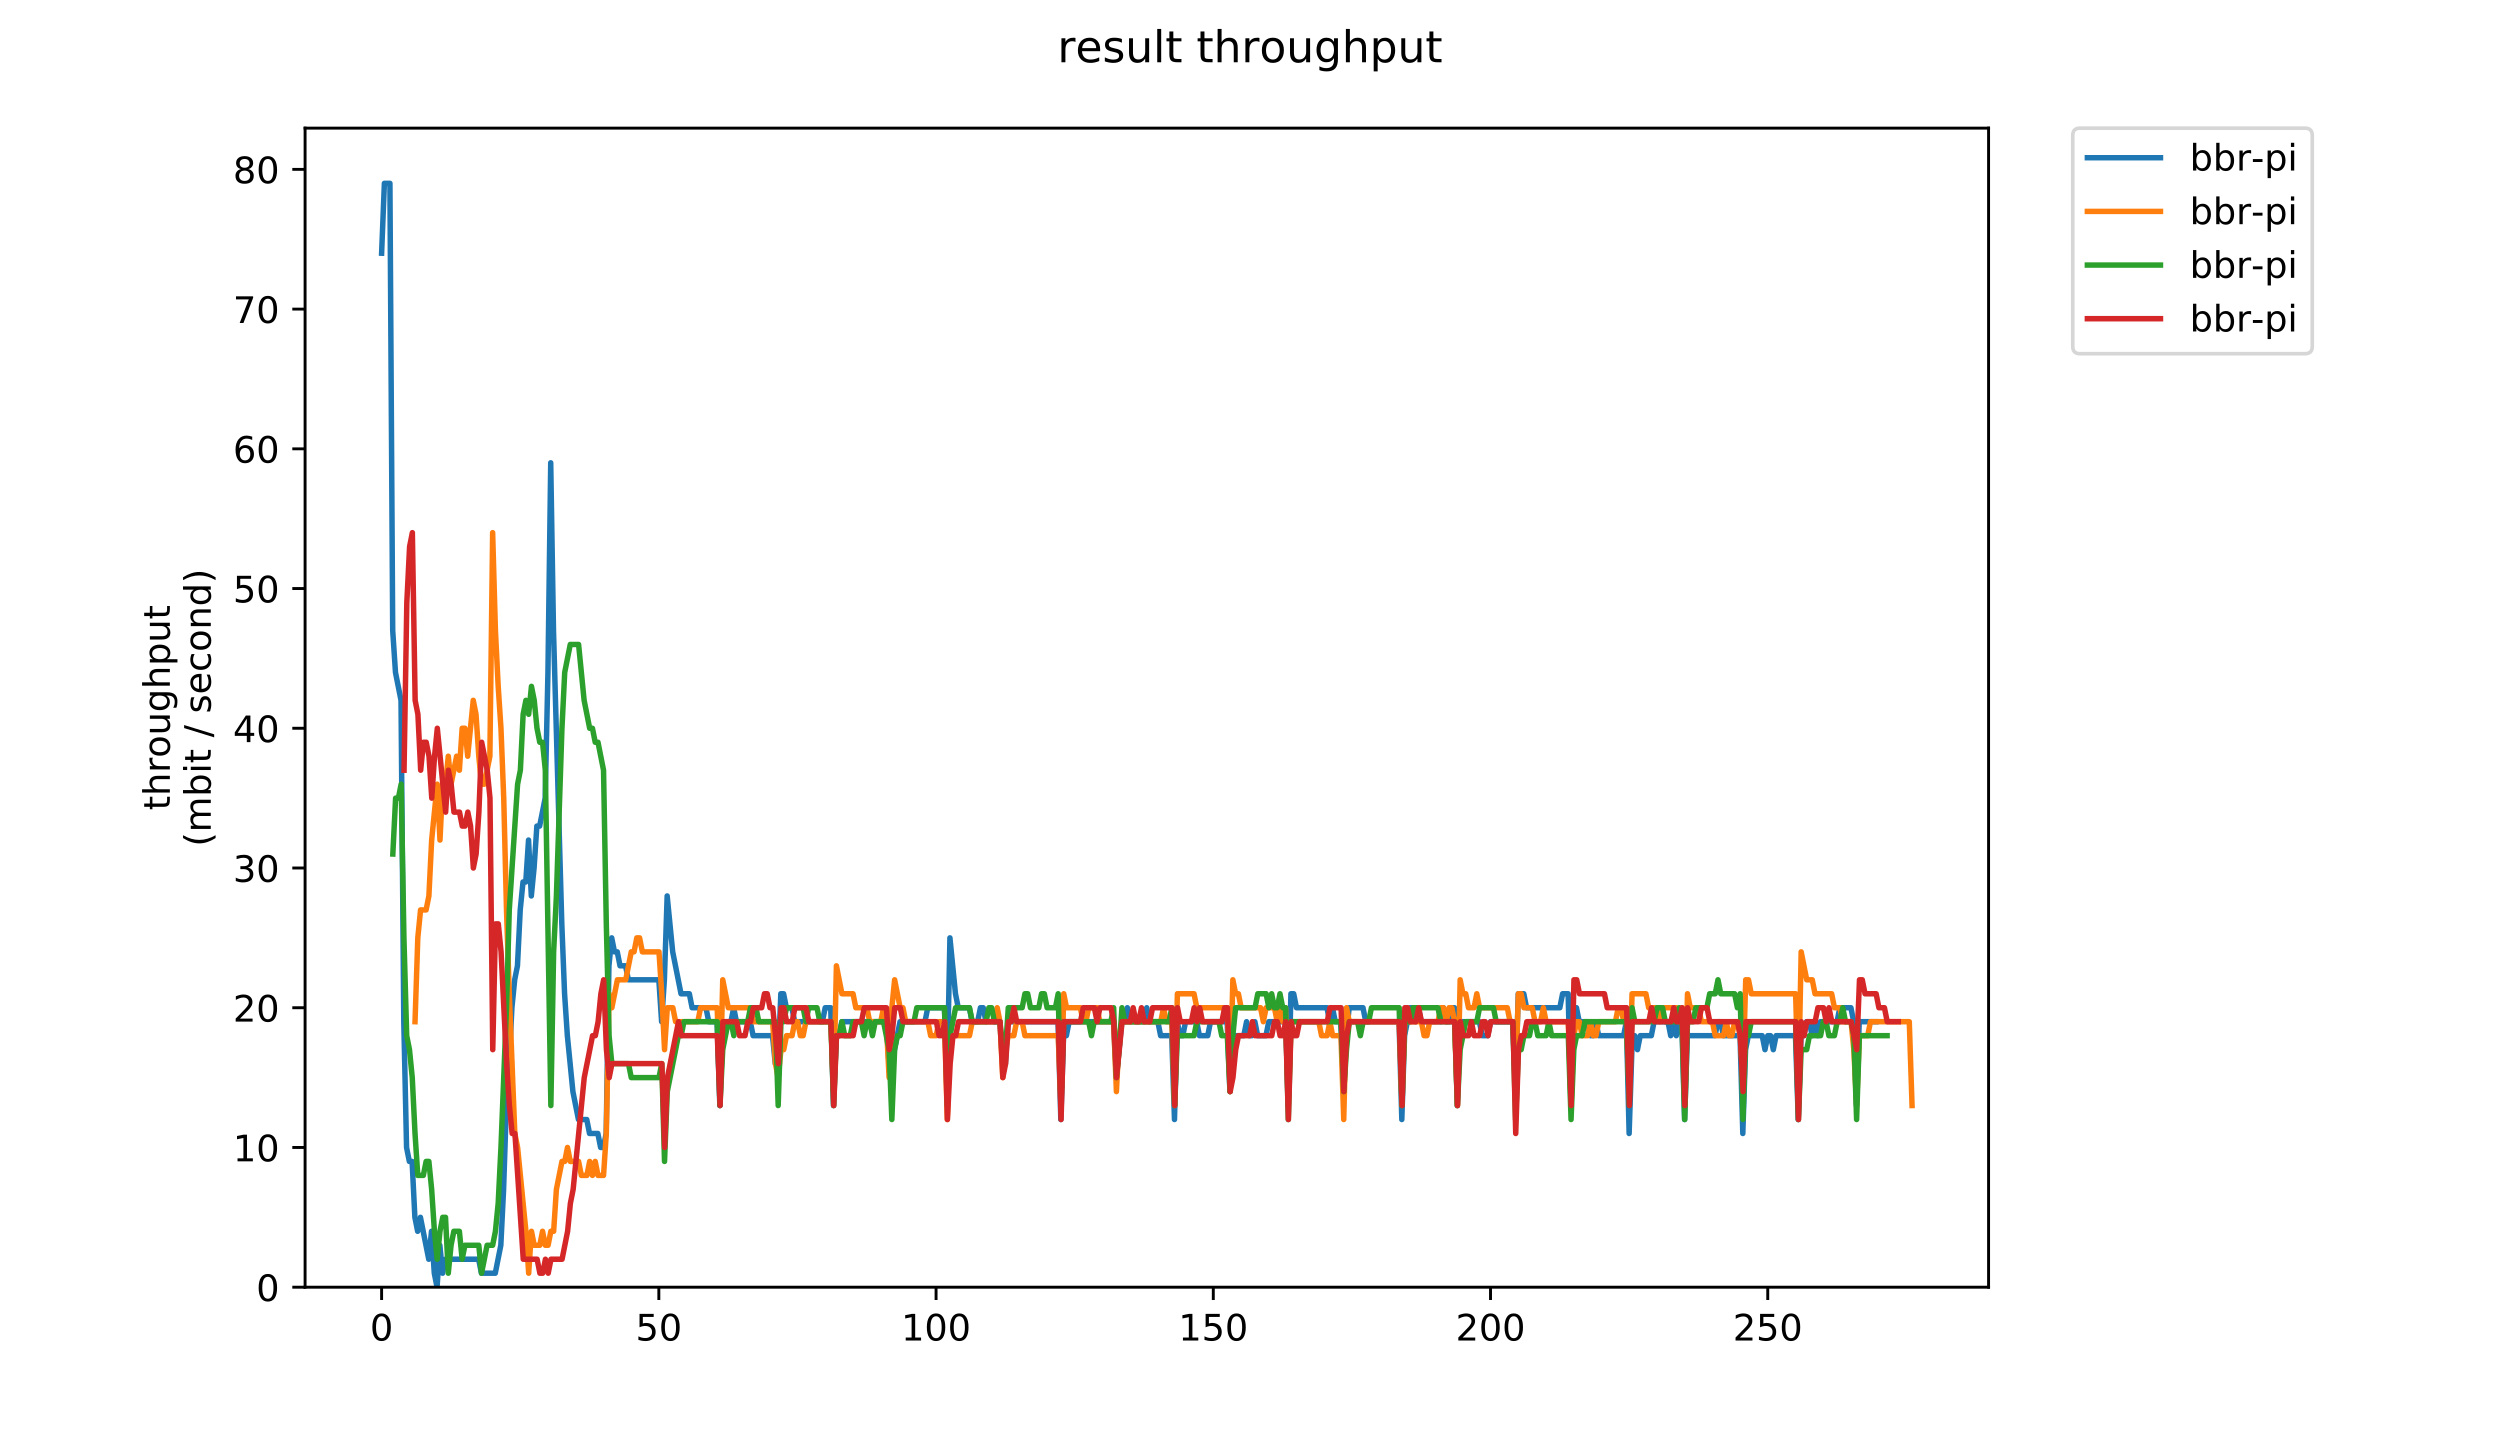 <?xml version="1.0" encoding="utf-8" standalone="no"?>
<!DOCTYPE svg PUBLIC "-//W3C//DTD SVG 1.1//EN"
  "http://www.w3.org/Graphics/SVG/1.1/DTD/svg11.dtd">
<!-- Created with matplotlib (https://matplotlib.org/) -->
<svg height="396pt" version="1.1" viewBox="0 0 684 396" width="684pt" xmlns="http://www.w3.org/2000/svg" xmlns:xlink="http://www.w3.org/1999/xlink">
 <defs>
  <style type="text/css">
*{stroke-linecap:butt;stroke-linejoin:round;}
  </style>
 </defs>
 <g id="figure_1">
  <g id="patch_1">
   <path d="M 0 396 
L 684 396 
L 684 0 
L 0 0 
z
" style="fill:#ffffff;"/>
  </g>
  <g id="axes_1">
   <g id="patch_2">
    <path d="M 83.472 352.174 
L 544.074 352.174 
L 544.074 35.062 
L 83.472 35.062 
z
" style="fill:#ffffff;"/>
   </g>
   <g id="matplotlib.axis_1">
    <g id="xtick_1">
     <g id="line2d_1">
      <defs>
       <path d="M 0 0 
L 0 3.5 
" id="m1c1ab89bb4" style="stroke:#000000;stroke-width:0.8;"/>
      </defs>
      <g>
       <use style="stroke:#000000;stroke-width:0.8;" x="104.409" xlink:href="#m1c1ab89bb4" y="352.174"/>
      </g>
     </g>
     <g id="text_1">
      <!-- 0 -->
      <defs>
       <path d="M 31.781 66.406 
Q 24.172 66.406 20.328 58.906 
Q 16.5 51.422 16.5 36.375 
Q 16.5 21.391 20.328 13.891 
Q 24.172 6.391 31.781 6.391 
Q 39.453 6.391 43.281 13.891 
Q 47.125 21.391 47.125 36.375 
Q 47.125 51.422 43.281 58.906 
Q 39.453 66.406 31.781 66.406 
z
M 31.781 74.219 
Q 44.047 74.219 50.516 64.516 
Q 56.984 54.828 56.984 36.375 
Q 56.984 17.969 50.516 8.266 
Q 44.047 -1.422 31.781 -1.422 
Q 19.531 -1.422 13.062 8.266 
Q 6.594 17.969 6.594 36.375 
Q 6.594 54.828 13.062 64.516 
Q 19.531 74.219 31.781 74.219 
z
" id="DejaVuSans-48"/>
      </defs>
      <g transform="translate(101.228 366.773)scale(0.1 -0.1)">
       <use xlink:href="#DejaVuSans-48"/>
      </g>
     </g>
    </g>
    <g id="xtick_2">
     <g id="line2d_2">
      <g>
       <use style="stroke:#000000;stroke-width:0.8;" x="180.258" xlink:href="#m1c1ab89bb4" y="352.174"/>
      </g>
     </g>
     <g id="text_2">
      <!-- 50 -->
      <defs>
       <path d="M 10.797 72.906 
L 49.516 72.906 
L 49.516 64.594 
L 19.828 64.594 
L 19.828 46.734 
Q 21.969 47.469 24.109 47.828 
Q 26.266 48.188 28.422 48.188 
Q 40.625 48.188 47.75 41.5 
Q 54.891 34.812 54.891 23.391 
Q 54.891 11.625 47.562 5.094 
Q 40.234 -1.422 26.906 -1.422 
Q 22.312 -1.422 17.547 -0.641 
Q 12.797 0.141 7.719 1.703 
L 7.719 11.625 
Q 12.109 9.234 16.797 8.062 
Q 21.484 6.891 26.703 6.891 
Q 35.156 6.891 40.078 11.328 
Q 45.016 15.766 45.016 23.391 
Q 45.016 31 40.078 35.438 
Q 35.156 39.891 26.703 39.891 
Q 22.75 39.891 18.812 39.016 
Q 14.891 38.141 10.797 36.281 
z
" id="DejaVuSans-53"/>
      </defs>
      <g transform="translate(173.896 366.773)scale(0.1 -0.1)">
       <use xlink:href="#DejaVuSans-53"/>
       <use x="63.623" xlink:href="#DejaVuSans-48"/>
      </g>
     </g>
    </g>
    <g id="xtick_3">
     <g id="line2d_3">
      <g>
       <use style="stroke:#000000;stroke-width:0.8;" x="256.108" xlink:href="#m1c1ab89bb4" y="352.174"/>
      </g>
     </g>
     <g id="text_3">
      <!-- 100 -->
      <defs>
       <path d="M 12.406 8.297 
L 28.516 8.297 
L 28.516 63.922 
L 10.984 60.406 
L 10.984 69.391 
L 28.422 72.906 
L 38.281 72.906 
L 38.281 8.297 
L 54.391 8.297 
L 54.391 0 
L 12.406 0 
z
" id="DejaVuSans-49"/>
      </defs>
      <g transform="translate(246.564 366.773)scale(0.1 -0.1)">
       <use xlink:href="#DejaVuSans-49"/>
       <use x="63.623" xlink:href="#DejaVuSans-48"/>
       <use x="127.246" xlink:href="#DejaVuSans-48"/>
      </g>
     </g>
    </g>
    <g id="xtick_4">
     <g id="line2d_4">
      <g>
       <use style="stroke:#000000;stroke-width:0.8;" x="331.957" xlink:href="#m1c1ab89bb4" y="352.174"/>
      </g>
     </g>
     <g id="text_4">
      <!-- 150 -->
      <g transform="translate(322.414 366.773)scale(0.1 -0.1)">
       <use xlink:href="#DejaVuSans-49"/>
       <use x="63.623" xlink:href="#DejaVuSans-53"/>
       <use x="127.246" xlink:href="#DejaVuSans-48"/>
      </g>
     </g>
    </g>
    <g id="xtick_5">
     <g id="line2d_5">
      <g>
       <use style="stroke:#000000;stroke-width:0.8;" x="407.807" xlink:href="#m1c1ab89bb4" y="352.174"/>
      </g>
     </g>
     <g id="text_5">
      <!-- 200 -->
      <defs>
       <path d="M 19.188 8.297 
L 53.609 8.297 
L 53.609 0 
L 7.328 0 
L 7.328 8.297 
Q 12.938 14.109 22.625 23.891 
Q 32.328 33.688 34.812 36.531 
Q 39.547 41.844 41.422 45.531 
Q 43.312 49.219 43.312 52.781 
Q 43.312 58.594 39.234 62.25 
Q 35.156 65.922 28.609 65.922 
Q 23.969 65.922 18.812 64.312 
Q 13.672 62.703 7.812 59.422 
L 7.812 69.391 
Q 13.766 71.781 18.938 73 
Q 24.125 74.219 28.422 74.219 
Q 39.75 74.219 46.484 68.547 
Q 53.219 62.891 53.219 53.422 
Q 53.219 48.922 51.531 44.891 
Q 49.859 40.875 45.406 35.406 
Q 44.188 33.984 37.641 27.219 
Q 31.109 20.453 19.188 8.297 
z
" id="DejaVuSans-50"/>
      </defs>
      <g transform="translate(398.263 366.773)scale(0.1 -0.1)">
       <use xlink:href="#DejaVuSans-50"/>
       <use x="63.623" xlink:href="#DejaVuSans-48"/>
       <use x="127.246" xlink:href="#DejaVuSans-48"/>
      </g>
     </g>
    </g>
    <g id="xtick_6">
     <g id="line2d_6">
      <g>
       <use style="stroke:#000000;stroke-width:0.8;" x="483.656" xlink:href="#m1c1ab89bb4" y="352.174"/>
      </g>
     </g>
     <g id="text_6">
      <!-- 250 -->
      <g transform="translate(474.113 366.773)scale(0.1 -0.1)">
       <use xlink:href="#DejaVuSans-50"/>
       <use x="63.623" xlink:href="#DejaVuSans-53"/>
       <use x="127.246" xlink:href="#DejaVuSans-48"/>
      </g>
     </g>
    </g>
   </g>
   <g id="matplotlib.axis_2">
    <g id="ytick_1">
     <g id="line2d_7">
      <defs>
       <path d="M 0 0 
L -3.5 0 
" id="m77cf3c82c6" style="stroke:#000000;stroke-width:0.8;"/>
      </defs>
      <g>
       <use style="stroke:#000000;stroke-width:0.8;" x="83.472" xlink:href="#m77cf3c82c6" y="352.174"/>
      </g>
     </g>
     <g id="text_7">
      <!-- 0 -->
      <g transform="translate(70.11 355.973)scale(0.1 -0.1)">
       <use xlink:href="#DejaVuSans-48"/>
      </g>
     </g>
    </g>
    <g id="ytick_2">
     <g id="line2d_8">
      <g>
       <use style="stroke:#000000;stroke-width:0.8;" x="83.472" xlink:href="#m77cf3c82c6" y="313.945"/>
      </g>
     </g>
     <g id="text_8">
      <!-- 10 -->
      <g transform="translate(63.747 317.744)scale(0.1 -0.1)">
       <use xlink:href="#DejaVuSans-49"/>
       <use x="63.623" xlink:href="#DejaVuSans-48"/>
      </g>
     </g>
    </g>
    <g id="ytick_3">
     <g id="line2d_9">
      <g>
       <use style="stroke:#000000;stroke-width:0.8;" x="83.472" xlink:href="#m77cf3c82c6" y="275.716"/>
      </g>
     </g>
     <g id="text_9">
      <!-- 20 -->
      <g transform="translate(63.747 279.515)scale(0.1 -0.1)">
       <use xlink:href="#DejaVuSans-50"/>
       <use x="63.623" xlink:href="#DejaVuSans-48"/>
      </g>
     </g>
    </g>
    <g id="ytick_4">
     <g id="line2d_10">
      <g>
       <use style="stroke:#000000;stroke-width:0.8;" x="83.472" xlink:href="#m77cf3c82c6" y="237.486"/>
      </g>
     </g>
     <g id="text_10">
      <!-- 30 -->
      <defs>
       <path d="M 40.578 39.312 
Q 47.656 37.797 51.625 33 
Q 55.609 28.219 55.609 21.188 
Q 55.609 10.406 48.188 4.484 
Q 40.766 -1.422 27.094 -1.422 
Q 22.516 -1.422 17.656 -0.516 
Q 12.797 0.391 7.625 2.203 
L 7.625 11.719 
Q 11.719 9.328 16.594 8.109 
Q 21.484 6.891 26.812 6.891 
Q 36.078 6.891 40.938 10.547 
Q 45.797 14.203 45.797 21.188 
Q 45.797 27.641 41.281 31.266 
Q 36.766 34.906 28.719 34.906 
L 20.219 34.906 
L 20.219 43.016 
L 29.109 43.016 
Q 36.375 43.016 40.234 45.922 
Q 44.094 48.828 44.094 54.297 
Q 44.094 59.906 40.109 62.906 
Q 36.141 65.922 28.719 65.922 
Q 24.656 65.922 20.016 65.031 
Q 15.375 64.156 9.812 62.312 
L 9.812 71.094 
Q 15.438 72.656 20.344 73.438 
Q 25.25 74.219 29.594 74.219 
Q 40.828 74.219 47.359 69.109 
Q 53.906 64.016 53.906 55.328 
Q 53.906 49.266 50.438 45.094 
Q 46.969 40.922 40.578 39.312 
z
" id="DejaVuSans-51"/>
      </defs>
      <g transform="translate(63.747 241.286)scale(0.1 -0.1)">
       <use xlink:href="#DejaVuSans-51"/>
       <use x="63.623" xlink:href="#DejaVuSans-48"/>
      </g>
     </g>
    </g>
    <g id="ytick_5">
     <g id="line2d_11">
      <g>
       <use style="stroke:#000000;stroke-width:0.8;" x="83.472" xlink:href="#m77cf3c82c6" y="199.257"/>
      </g>
     </g>
     <g id="text_11">
      <!-- 40 -->
      <defs>
       <path d="M 37.797 64.312 
L 12.891 25.391 
L 37.797 25.391 
z
M 35.203 72.906 
L 47.609 72.906 
L 47.609 25.391 
L 58.016 25.391 
L 58.016 17.188 
L 47.609 17.188 
L 47.609 0 
L 37.797 0 
L 37.797 17.188 
L 4.891 17.188 
L 4.891 26.703 
z
" id="DejaVuSans-52"/>
      </defs>
      <g transform="translate(63.747 203.056)scale(0.1 -0.1)">
       <use xlink:href="#DejaVuSans-52"/>
       <use x="63.623" xlink:href="#DejaVuSans-48"/>
      </g>
     </g>
    </g>
    <g id="ytick_6">
     <g id="line2d_12">
      <g>
       <use style="stroke:#000000;stroke-width:0.8;" x="83.472" xlink:href="#m77cf3c82c6" y="161.028"/>
      </g>
     </g>
     <g id="text_12">
      <!-- 50 -->
      <g transform="translate(63.747 164.827)scale(0.1 -0.1)">
       <use xlink:href="#DejaVuSans-53"/>
       <use x="63.623" xlink:href="#DejaVuSans-48"/>
      </g>
     </g>
    </g>
    <g id="ytick_7">
     <g id="line2d_13">
      <g>
       <use style="stroke:#000000;stroke-width:0.8;" x="83.472" xlink:href="#m77cf3c82c6" y="122.799"/>
      </g>
     </g>
     <g id="text_13">
      <!-- 60 -->
      <defs>
       <path d="M 33.016 40.375 
Q 26.375 40.375 22.484 35.828 
Q 18.609 31.297 18.609 23.391 
Q 18.609 15.531 22.484 10.953 
Q 26.375 6.391 33.016 6.391 
Q 39.656 6.391 43.531 10.953 
Q 47.406 15.531 47.406 23.391 
Q 47.406 31.297 43.531 35.828 
Q 39.656 40.375 33.016 40.375 
z
M 52.594 71.297 
L 52.594 62.312 
Q 48.875 64.062 45.094 64.984 
Q 41.312 65.922 37.594 65.922 
Q 27.828 65.922 22.672 59.328 
Q 17.531 52.734 16.797 39.406 
Q 19.672 43.656 24.016 45.922 
Q 28.375 48.188 33.594 48.188 
Q 44.578 48.188 50.953 41.516 
Q 57.328 34.859 57.328 23.391 
Q 57.328 12.156 50.688 5.359 
Q 44.047 -1.422 33.016 -1.422 
Q 20.359 -1.422 13.672 8.266 
Q 6.984 17.969 6.984 36.375 
Q 6.984 53.656 15.188 63.938 
Q 23.391 74.219 37.203 74.219 
Q 40.922 74.219 44.703 73.484 
Q 48.484 72.75 52.594 71.297 
z
" id="DejaVuSans-54"/>
      </defs>
      <g transform="translate(63.747 126.598)scale(0.1 -0.1)">
       <use xlink:href="#DejaVuSans-54"/>
       <use x="63.623" xlink:href="#DejaVuSans-48"/>
      </g>
     </g>
    </g>
    <g id="ytick_8">
     <g id="line2d_14">
      <g>
       <use style="stroke:#000000;stroke-width:0.8;" x="83.472" xlink:href="#m77cf3c82c6" y="84.569"/>
      </g>
     </g>
     <g id="text_14">
      <!-- 70 -->
      <defs>
       <path d="M 8.203 72.906 
L 55.078 72.906 
L 55.078 68.703 
L 28.609 0 
L 18.312 0 
L 43.219 64.594 
L 8.203 64.594 
z
" id="DejaVuSans-55"/>
      </defs>
      <g transform="translate(63.747 88.369)scale(0.1 -0.1)">
       <use xlink:href="#DejaVuSans-55"/>
       <use x="63.623" xlink:href="#DejaVuSans-48"/>
      </g>
     </g>
    </g>
    <g id="ytick_9">
     <g id="line2d_15">
      <g>
       <use style="stroke:#000000;stroke-width:0.8;" x="83.472" xlink:href="#m77cf3c82c6" y="46.34"/>
      </g>
     </g>
     <g id="text_15">
      <!-- 80 -->
      <defs>
       <path d="M 31.781 34.625 
Q 24.75 34.625 20.719 30.859 
Q 16.703 27.094 16.703 20.516 
Q 16.703 13.922 20.719 10.156 
Q 24.75 6.391 31.781 6.391 
Q 38.812 6.391 42.859 10.172 
Q 46.922 13.969 46.922 20.516 
Q 46.922 27.094 42.891 30.859 
Q 38.875 34.625 31.781 34.625 
z
M 21.922 38.812 
Q 15.578 40.375 12.031 44.719 
Q 8.5 49.078 8.5 55.328 
Q 8.5 64.062 14.719 69.141 
Q 20.953 74.219 31.781 74.219 
Q 42.672 74.219 48.875 69.141 
Q 55.078 64.062 55.078 55.328 
Q 55.078 49.078 51.531 44.719 
Q 48 40.375 41.703 38.812 
Q 48.828 37.156 52.797 32.312 
Q 56.781 27.484 56.781 20.516 
Q 56.781 9.906 50.312 4.234 
Q 43.844 -1.422 31.781 -1.422 
Q 19.734 -1.422 13.25 4.234 
Q 6.781 9.906 6.781 20.516 
Q 6.781 27.484 10.781 32.312 
Q 14.797 37.156 21.922 38.812 
z
M 18.312 54.391 
Q 18.312 48.734 21.844 45.562 
Q 25.391 42.391 31.781 42.391 
Q 38.141 42.391 41.719 45.562 
Q 45.312 48.734 45.312 54.391 
Q 45.312 60.062 41.719 63.234 
Q 38.141 66.406 31.781 66.406 
Q 25.391 66.406 21.844 63.234 
Q 18.312 60.062 18.312 54.391 
z
" id="DejaVuSans-56"/>
      </defs>
      <g transform="translate(63.747 50.139)scale(0.1 -0.1)">
       <use xlink:href="#DejaVuSans-56"/>
       <use x="63.623" xlink:href="#DejaVuSans-48"/>
      </g>
     </g>
    </g>
    <g id="text_16">
     <!-- throughput -->
     <defs>
      <path d="M 18.312 70.219 
L 18.312 54.688 
L 36.812 54.688 
L 36.812 47.703 
L 18.312 47.703 
L 18.312 18.016 
Q 18.312 11.328 20.141 9.422 
Q 21.969 7.516 27.594 7.516 
L 36.812 7.516 
L 36.812 0 
L 27.594 0 
Q 17.188 0 13.234 3.875 
Q 9.281 7.766 9.281 18.016 
L 9.281 47.703 
L 2.688 47.703 
L 2.688 54.688 
L 9.281 54.688 
L 9.281 70.219 
z
" id="DejaVuSans-116"/>
      <path d="M 54.891 33.016 
L 54.891 0 
L 45.906 0 
L 45.906 32.719 
Q 45.906 40.484 42.875 44.328 
Q 39.844 48.188 33.797 48.188 
Q 26.516 48.188 22.312 43.547 
Q 18.109 38.922 18.109 30.906 
L 18.109 0 
L 9.078 0 
L 9.078 75.984 
L 18.109 75.984 
L 18.109 46.188 
Q 21.344 51.125 25.703 53.562 
Q 30.078 56 35.797 56 
Q 45.219 56 50.047 50.172 
Q 54.891 44.344 54.891 33.016 
z
" id="DejaVuSans-104"/>
      <path d="M 41.109 46.297 
Q 39.594 47.172 37.812 47.578 
Q 36.031 48 33.891 48 
Q 26.266 48 22.188 43.047 
Q 18.109 38.094 18.109 28.812 
L 18.109 0 
L 9.078 0 
L 9.078 54.688 
L 18.109 54.688 
L 18.109 46.188 
Q 20.953 51.172 25.484 53.578 
Q 30.031 56 36.531 56 
Q 37.453 56 38.578 55.875 
Q 39.703 55.766 41.062 55.516 
z
" id="DejaVuSans-114"/>
      <path d="M 30.609 48.391 
Q 23.391 48.391 19.188 42.75 
Q 14.984 37.109 14.984 27.297 
Q 14.984 17.484 19.156 11.844 
Q 23.344 6.203 30.609 6.203 
Q 37.797 6.203 41.984 11.859 
Q 46.188 17.531 46.188 27.297 
Q 46.188 37.016 41.984 42.703 
Q 37.797 48.391 30.609 48.391 
z
M 30.609 56 
Q 42.328 56 49.016 48.375 
Q 55.719 40.766 55.719 27.297 
Q 55.719 13.875 49.016 6.219 
Q 42.328 -1.422 30.609 -1.422 
Q 18.844 -1.422 12.172 6.219 
Q 5.516 13.875 5.516 27.297 
Q 5.516 40.766 12.172 48.375 
Q 18.844 56 30.609 56 
z
" id="DejaVuSans-111"/>
      <path d="M 8.5 21.578 
L 8.5 54.688 
L 17.484 54.688 
L 17.484 21.922 
Q 17.484 14.156 20.5 10.266 
Q 23.531 6.391 29.594 6.391 
Q 36.859 6.391 41.078 11.031 
Q 45.312 15.672 45.312 23.688 
L 45.312 54.688 
L 54.297 54.688 
L 54.297 0 
L 45.312 0 
L 45.312 8.406 
Q 42.047 3.422 37.719 1 
Q 33.406 -1.422 27.688 -1.422 
Q 18.266 -1.422 13.375 4.438 
Q 8.5 10.297 8.5 21.578 
z
M 31.109 56 
z
" id="DejaVuSans-117"/>
      <path d="M 45.406 27.984 
Q 45.406 37.75 41.375 43.109 
Q 37.359 48.484 30.078 48.484 
Q 22.859 48.484 18.828 43.109 
Q 14.797 37.75 14.797 27.984 
Q 14.797 18.266 18.828 12.891 
Q 22.859 7.516 30.078 7.516 
Q 37.359 7.516 41.375 12.891 
Q 45.406 18.266 45.406 27.984 
z
M 54.391 6.781 
Q 54.391 -7.172 48.188 -13.984 
Q 42 -20.797 29.203 -20.797 
Q 24.469 -20.797 20.266 -20.094 
Q 16.062 -19.391 12.109 -17.922 
L 12.109 -9.188 
Q 16.062 -11.328 19.922 -12.344 
Q 23.781 -13.375 27.781 -13.375 
Q 36.625 -13.375 41.016 -8.766 
Q 45.406 -4.156 45.406 5.172 
L 45.406 9.625 
Q 42.625 4.781 38.281 2.391 
Q 33.938 0 27.875 0 
Q 17.828 0 11.672 7.656 
Q 5.516 15.328 5.516 27.984 
Q 5.516 40.672 11.672 48.328 
Q 17.828 56 27.875 56 
Q 33.938 56 38.281 53.609 
Q 42.625 51.219 45.406 46.391 
L 45.406 54.688 
L 54.391 54.688 
z
" id="DejaVuSans-103"/>
      <path d="M 18.109 8.203 
L 18.109 -20.797 
L 9.078 -20.797 
L 9.078 54.688 
L 18.109 54.688 
L 18.109 46.391 
Q 20.953 51.266 25.266 53.625 
Q 29.594 56 35.594 56 
Q 45.562 56 51.781 48.094 
Q 58.016 40.188 58.016 27.297 
Q 58.016 14.406 51.781 6.484 
Q 45.562 -1.422 35.594 -1.422 
Q 29.594 -1.422 25.266 0.953 
Q 20.953 3.328 18.109 8.203 
z
M 48.688 27.297 
Q 48.688 37.203 44.609 42.844 
Q 40.531 48.484 33.406 48.484 
Q 26.266 48.484 22.188 42.844 
Q 18.109 37.203 18.109 27.297 
Q 18.109 17.391 22.188 11.75 
Q 26.266 6.109 33.406 6.109 
Q 40.531 6.109 44.609 11.75 
Q 48.688 17.391 48.688 27.297 
z
" id="DejaVuSans-112"/>
     </defs>
     <g transform="translate(46.47 221.675)rotate(-90)scale(0.1 -0.1)">
      <use xlink:href="#DejaVuSans-116"/>
      <use x="39.209" xlink:href="#DejaVuSans-104"/>
      <use x="102.588" xlink:href="#DejaVuSans-114"/>
      <use x="143.67" xlink:href="#DejaVuSans-111"/>
      <use x="204.852" xlink:href="#DejaVuSans-117"/>
      <use x="268.23" xlink:href="#DejaVuSans-103"/>
      <use x="331.707" xlink:href="#DejaVuSans-104"/>
      <use x="395.086" xlink:href="#DejaVuSans-112"/>
      <use x="458.562" xlink:href="#DejaVuSans-117"/>
      <use x="521.941" xlink:href="#DejaVuSans-116"/>
     </g>
     <!-- (mbit / second) -->
     <defs>
      <path d="M 31 75.875 
Q 24.469 64.656 21.281 53.656 
Q 18.109 42.672 18.109 31.391 
Q 18.109 20.125 21.312 9.062 
Q 24.516 -2 31 -13.188 
L 23.188 -13.188 
Q 15.875 -1.703 12.234 9.375 
Q 8.594 20.453 8.594 31.391 
Q 8.594 42.281 12.203 53.312 
Q 15.828 64.359 23.188 75.875 
z
" id="DejaVuSans-40"/>
      <path d="M 52 44.188 
Q 55.375 50.25 60.062 53.125 
Q 64.75 56 71.094 56 
Q 79.641 56 84.281 50.016 
Q 88.922 44.047 88.922 33.016 
L 88.922 0 
L 79.891 0 
L 79.891 32.719 
Q 79.891 40.578 77.094 44.375 
Q 74.312 48.188 68.609 48.188 
Q 61.625 48.188 57.562 43.547 
Q 53.516 38.922 53.516 30.906 
L 53.516 0 
L 44.484 0 
L 44.484 32.719 
Q 44.484 40.625 41.703 44.406 
Q 38.922 48.188 33.109 48.188 
Q 26.219 48.188 22.156 43.531 
Q 18.109 38.875 18.109 30.906 
L 18.109 0 
L 9.078 0 
L 9.078 54.688 
L 18.109 54.688 
L 18.109 46.188 
Q 21.188 51.219 25.484 53.609 
Q 29.781 56 35.688 56 
Q 41.656 56 45.828 52.969 
Q 50 49.953 52 44.188 
z
" id="DejaVuSans-109"/>
      <path d="M 48.688 27.297 
Q 48.688 37.203 44.609 42.844 
Q 40.531 48.484 33.406 48.484 
Q 26.266 48.484 22.188 42.844 
Q 18.109 37.203 18.109 27.297 
Q 18.109 17.391 22.188 11.75 
Q 26.266 6.109 33.406 6.109 
Q 40.531 6.109 44.609 11.75 
Q 48.688 17.391 48.688 27.297 
z
M 18.109 46.391 
Q 20.953 51.266 25.266 53.625 
Q 29.594 56 35.594 56 
Q 45.562 56 51.781 48.094 
Q 58.016 40.188 58.016 27.297 
Q 58.016 14.406 51.781 6.484 
Q 45.562 -1.422 35.594 -1.422 
Q 29.594 -1.422 25.266 0.953 
Q 20.953 3.328 18.109 8.203 
L 18.109 0 
L 9.078 0 
L 9.078 75.984 
L 18.109 75.984 
z
" id="DejaVuSans-98"/>
      <path d="M 9.422 54.688 
L 18.406 54.688 
L 18.406 0 
L 9.422 0 
z
M 9.422 75.984 
L 18.406 75.984 
L 18.406 64.594 
L 9.422 64.594 
z
" id="DejaVuSans-105"/>
      <path id="DejaVuSans-32"/>
      <path d="M 25.391 72.906 
L 33.688 72.906 
L 8.297 -9.281 
L 0 -9.281 
z
" id="DejaVuSans-47"/>
      <path d="M 44.281 53.078 
L 44.281 44.578 
Q 40.484 46.531 36.375 47.5 
Q 32.281 48.484 27.875 48.484 
Q 21.188 48.484 17.844 46.438 
Q 14.5 44.391 14.5 40.281 
Q 14.5 37.156 16.891 35.375 
Q 19.281 33.594 26.516 31.984 
L 29.594 31.297 
Q 39.156 29.25 43.188 25.516 
Q 47.219 21.781 47.219 15.094 
Q 47.219 7.469 41.188 3.016 
Q 35.156 -1.422 24.609 -1.422 
Q 20.219 -1.422 15.453 -0.562 
Q 10.688 0.297 5.422 2 
L 5.422 11.281 
Q 10.406 8.688 15.234 7.391 
Q 20.062 6.109 24.812 6.109 
Q 31.156 6.109 34.562 8.281 
Q 37.984 10.453 37.984 14.406 
Q 37.984 18.062 35.516 20.016 
Q 33.062 21.969 24.703 23.781 
L 21.578 24.516 
Q 13.234 26.266 9.516 29.906 
Q 5.812 33.547 5.812 39.891 
Q 5.812 47.609 11.281 51.797 
Q 16.75 56 26.812 56 
Q 31.781 56 36.172 55.266 
Q 40.578 54.547 44.281 53.078 
z
" id="DejaVuSans-115"/>
      <path d="M 56.203 29.594 
L 56.203 25.203 
L 14.891 25.203 
Q 15.484 15.922 20.484 11.062 
Q 25.484 6.203 34.422 6.203 
Q 39.594 6.203 44.453 7.469 
Q 49.312 8.734 54.109 11.281 
L 54.109 2.781 
Q 49.266 0.734 44.188 -0.344 
Q 39.109 -1.422 33.891 -1.422 
Q 20.797 -1.422 13.156 6.188 
Q 5.516 13.812 5.516 26.812 
Q 5.516 40.234 12.766 48.109 
Q 20.016 56 32.328 56 
Q 43.359 56 49.781 48.891 
Q 56.203 41.797 56.203 29.594 
z
M 47.219 32.234 
Q 47.125 39.594 43.094 43.984 
Q 39.062 48.391 32.422 48.391 
Q 24.906 48.391 20.391 44.141 
Q 15.875 39.891 15.188 32.172 
z
" id="DejaVuSans-101"/>
      <path d="M 48.781 52.594 
L 48.781 44.188 
Q 44.969 46.297 41.141 47.344 
Q 37.312 48.391 33.406 48.391 
Q 24.656 48.391 19.812 42.844 
Q 14.984 37.312 14.984 27.297 
Q 14.984 17.281 19.812 11.734 
Q 24.656 6.203 33.406 6.203 
Q 37.312 6.203 41.141 7.25 
Q 44.969 8.297 48.781 10.406 
L 48.781 2.094 
Q 45.016 0.344 40.984 -0.531 
Q 36.969 -1.422 32.422 -1.422 
Q 20.062 -1.422 12.781 6.344 
Q 5.516 14.109 5.516 27.297 
Q 5.516 40.672 12.859 48.328 
Q 20.219 56 33.016 56 
Q 37.156 56 41.109 55.141 
Q 45.062 54.297 48.781 52.594 
z
" id="DejaVuSans-99"/>
      <path d="M 54.891 33.016 
L 54.891 0 
L 45.906 0 
L 45.906 32.719 
Q 45.906 40.484 42.875 44.328 
Q 39.844 48.188 33.797 48.188 
Q 26.516 48.188 22.312 43.547 
Q 18.109 38.922 18.109 30.906 
L 18.109 0 
L 9.078 0 
L 9.078 54.688 
L 18.109 54.688 
L 18.109 46.188 
Q 21.344 51.125 25.703 53.562 
Q 30.078 56 35.797 56 
Q 45.219 56 50.047 50.172 
Q 54.891 44.344 54.891 33.016 
z
" id="DejaVuSans-110"/>
      <path d="M 45.406 46.391 
L 45.406 75.984 
L 54.391 75.984 
L 54.391 0 
L 45.406 0 
L 45.406 8.203 
Q 42.578 3.328 38.25 0.953 
Q 33.938 -1.422 27.875 -1.422 
Q 17.969 -1.422 11.734 6.484 
Q 5.516 14.406 5.516 27.297 
Q 5.516 40.188 11.734 48.094 
Q 17.969 56 27.875 56 
Q 33.938 56 38.25 53.625 
Q 42.578 51.266 45.406 46.391 
z
M 14.797 27.297 
Q 14.797 17.391 18.875 11.75 
Q 22.953 6.109 30.078 6.109 
Q 37.203 6.109 41.297 11.75 
Q 45.406 17.391 45.406 27.297 
Q 45.406 37.203 41.297 42.844 
Q 37.203 48.484 30.078 48.484 
Q 22.953 48.484 18.875 42.844 
Q 14.797 37.203 14.797 27.297 
z
" id="DejaVuSans-100"/>
      <path d="M 8.016 75.875 
L 15.828 75.875 
Q 23.141 64.359 26.781 53.312 
Q 30.422 42.281 30.422 31.391 
Q 30.422 20.453 26.781 9.375 
Q 23.141 -1.703 15.828 -13.188 
L 8.016 -13.188 
Q 14.5 -2 17.703 9.062 
Q 20.906 20.125 20.906 31.391 
Q 20.906 42.672 17.703 53.656 
Q 14.5 64.656 8.016 75.875 
z
" id="DejaVuSans-41"/>
     </defs>
     <g transform="translate(57.668 231.609)rotate(-90)scale(0.1 -0.1)">
      <use xlink:href="#DejaVuSans-40"/>
      <use x="39.014" xlink:href="#DejaVuSans-109"/>
      <use x="136.426" xlink:href="#DejaVuSans-98"/>
      <use x="199.902" xlink:href="#DejaVuSans-105"/>
      <use x="227.686" xlink:href="#DejaVuSans-116"/>
      <use x="266.895" xlink:href="#DejaVuSans-32"/>
      <use x="298.682" xlink:href="#DejaVuSans-47"/>
      <use x="332.373" xlink:href="#DejaVuSans-32"/>
      <use x="364.16" xlink:href="#DejaVuSans-115"/>
      <use x="416.26" xlink:href="#DejaVuSans-101"/>
      <use x="477.783" xlink:href="#DejaVuSans-99"/>
      <use x="532.764" xlink:href="#DejaVuSans-111"/>
      <use x="593.945" xlink:href="#DejaVuSans-110"/>
      <use x="657.324" xlink:href="#DejaVuSans-100"/>
      <use x="720.801" xlink:href="#DejaVuSans-41"/>
     </g>
    </g>
   </g>
   <g id="line2d_16">
    <path clip-path="url(#p39a13d2920)" d="M 104.409 69.278 
L 105.167 50.163 
L 106.684 50.163 
L 107.443 172.497 
L 108.201 183.965 
L 109.718 191.611 
L 110.477 279.539 
L 111.235 313.945 
L 111.994 317.768 
L 112.752 317.768 
L 113.511 333.06 
L 114.269 336.882 
L 115.028 333.06 
L 117.303 344.528 
L 118.062 336.882 
L 118.82 348.351 
L 119.579 352.174 
L 120.337 340.705 
L 121.096 348.351 
L 121.854 344.528 
L 130.956 344.528 
L 131.715 348.351 
L 135.507 348.351 
L 137.024 340.705 
L 137.783 325.414 
L 138.541 302.476 
L 139.3 291.007 
L 140.058 275.716 
L 140.817 268.07 
L 141.575 264.247 
L 142.334 248.955 
L 143.092 241.309 
L 143.851 241.309 
L 144.609 229.841 
L 145.368 245.132 
L 146.126 237.486 
L 146.885 226.018 
L 147.643 226.018 
L 149.16 218.372 
L 149.918 183.965 
L 150.677 126.622 
L 151.435 172.497 
L 153.711 252.778 
L 154.469 271.893 
L 155.228 283.362 
L 156.745 298.653 
L 158.262 306.299 
L 160.537 306.299 
L 161.296 310.122 
L 163.571 310.122 
L 164.33 313.945 
L 165.088 313.945 
L 165.847 310.122 
L 166.605 264.247 
L 167.364 256.601 
L 168.122 260.424 
L 168.881 260.424 
L 169.639 264.247 
L 171.156 264.247 
L 171.915 268.07 
L 180.258 268.07 
L 181.017 279.539 
L 181.775 268.07 
L 182.534 245.132 
L 184.051 260.424 
L 186.326 271.893 
L 188.602 271.893 
L 189.36 275.716 
L 193.153 275.716 
L 193.911 279.539 
L 196.187 279.539 
L 196.945 302.476 
L 197.704 283.362 
L 198.462 279.539 
L 199.979 279.539 
L 200.738 275.716 
L 201.496 279.539 
L 205.289 279.539 
L 206.047 283.362 
L 211.357 283.362 
L 212.115 291.007 
L 212.874 291.007 
L 213.632 271.893 
L 214.391 271.893 
L 215.149 275.716 
L 216.666 275.716 
L 217.425 279.539 
L 225.009 279.539 
L 225.768 275.716 
L 227.285 275.716 
L 228.043 302.476 
L 228.802 283.362 
L 229.56 283.362 
L 230.319 279.539 
L 242.455 279.539 
L 243.213 291.007 
L 243.972 294.83 
L 244.73 287.184 
L 246.247 279.539 
L 253.074 279.539 
L 253.832 275.716 
L 258.383 275.716 
L 259.142 294.83 
L 259.9 256.601 
L 261.417 271.893 
L 262.176 275.716 
L 265.21 275.716 
L 265.968 279.539 
L 267.485 279.539 
L 268.244 275.716 
L 269.002 275.716 
L 269.761 279.539 
L 273.553 279.539 
L 274.312 291.007 
L 275.07 291.007 
L 275.829 279.539 
L 289.482 279.539 
L 290.24 306.299 
L 290.999 283.362 
L 291.757 283.362 
L 292.516 279.539 
L 304.651 279.539 
L 305.41 294.83 
L 306.927 279.539 
L 307.685 279.539 
L 308.444 275.716 
L 309.202 279.539 
L 312.995 279.539 
L 313.753 275.716 
L 314.512 279.539 
L 316.787 279.539 
L 317.546 283.362 
L 320.58 283.362 
L 321.338 306.299 
L 322.097 279.539 
L 322.855 283.362 
L 323.614 283.362 
L 324.372 279.539 
L 327.406 279.539 
L 328.165 283.362 
L 330.44 283.362 
L 331.199 279.539 
L 335.75 279.539 
L 336.508 298.653 
L 337.267 287.184 
L 338.025 283.362 
L 340.301 283.362 
L 341.059 279.539 
L 341.818 283.362 
L 342.576 283.362 
L 343.335 279.539 
L 344.093 283.362 
L 346.369 283.362 
L 347.127 279.539 
L 350.92 279.539 
L 351.678 275.716 
L 352.437 302.476 
L 353.195 271.893 
L 353.954 271.893 
L 354.712 275.716 
L 363.056 275.716 
L 363.814 279.539 
L 364.573 275.716 
L 365.331 279.539 
L 366.848 279.539 
L 367.607 298.653 
L 368.365 283.362 
L 369.124 275.716 
L 372.916 275.716 
L 373.675 279.539 
L 382.776 279.539 
L 383.535 306.299 
L 384.293 283.362 
L 385.81 275.716 
L 386.569 275.716 
L 387.327 279.539 
L 388.086 275.716 
L 388.844 279.539 
L 394.154 279.539 
L 394.912 275.716 
L 395.671 279.539 
L 396.429 279.539 
L 397.188 275.716 
L 397.946 275.716 
L 398.705 302.476 
L 399.463 279.539 
L 404.773 279.539 
L 405.531 283.362 
L 407.048 283.362 
L 407.807 279.539 
L 413.875 279.539 
L 414.633 298.653 
L 415.392 271.893 
L 416.909 271.893 
L 417.667 275.716 
L 426.769 275.716 
L 427.528 271.893 
L 429.045 271.893 
L 429.803 302.476 
L 430.562 275.716 
L 431.32 275.716 
L 432.079 279.539 
L 434.354 279.539 
L 435.113 283.362 
L 435.871 283.362 
L 436.63 279.539 
L 437.388 283.362 
L 444.215 283.362 
L 444.973 279.539 
L 445.732 310.122 
L 446.49 287.184 
L 447.249 283.362 
L 448.007 287.184 
L 448.766 283.362 
L 451.799 283.362 
L 452.558 279.539 
L 456.35 279.539 
L 457.109 283.362 
L 457.867 279.539 
L 458.626 283.362 
L 459.384 279.539 
L 460.143 279.539 
L 460.901 306.299 
L 461.66 283.362 
L 469.245 283.362 
L 470.003 279.539 
L 470.762 279.539 
L 471.52 283.362 
L 476.071 283.362 
L 476.83 310.122 
L 477.588 287.184 
L 478.347 283.362 
L 482.139 283.362 
L 482.898 287.184 
L 483.656 283.362 
L 484.415 283.362 
L 485.173 287.184 
L 485.932 283.362 
L 491.241 283.362 
L 492 306.299 
L 492.758 283.362 
L 493.517 283.362 
L 494.275 279.539 
L 495.034 279.539 
L 495.792 283.362 
L 496.551 279.539 
L 497.309 283.362 
L 498.068 279.539 
L 502.619 279.539 
L 503.377 275.716 
L 506.411 275.716 
L 507.17 279.539 
L 507.928 302.476 
L 508.687 279.539 
L 513.238 279.539 
L 513.238 279.539 
" style="fill:none;stroke:#1f77b4;stroke-linecap:square;stroke-width:1.5;"/>
   </g>
   <g id="line2d_17">
    <path clip-path="url(#p39a13d2920)" d="M 113.55 279.539 
L 114.309 256.601 
L 115.067 248.955 
L 116.584 248.955 
L 117.343 245.132 
L 118.101 229.841 
L 119.618 214.549 
L 120.377 229.841 
L 121.135 214.549 
L 121.894 214.549 
L 122.652 206.903 
L 123.411 214.549 
L 124.928 206.903 
L 125.686 210.726 
L 126.445 199.257 
L 127.203 199.257 
L 127.962 206.903 
L 129.479 191.611 
L 130.237 195.434 
L 130.996 206.903 
L 131.754 214.549 
L 132.513 214.549 
L 134.03 206.903 
L 134.788 145.736 
L 135.547 172.497 
L 136.305 187.788 
L 137.064 199.257 
L 137.822 218.372 
L 138.58 248.955 
L 139.339 271.893 
L 140.856 310.122 
L 141.614 313.945 
L 143.89 336.882 
L 144.648 348.351 
L 145.407 336.882 
L 146.165 340.705 
L 147.682 340.705 
L 148.441 336.882 
L 149.199 340.705 
L 149.958 340.705 
L 150.716 336.882 
L 151.475 336.882 
L 152.233 325.414 
L 153.75 317.768 
L 154.509 317.768 
L 155.267 313.945 
L 156.026 317.768 
L 158.301 317.768 
L 159.06 321.591 
L 160.577 321.591 
L 161.335 317.768 
L 162.094 321.591 
L 162.852 317.768 
L 163.611 321.591 
L 165.128 321.591 
L 165.886 310.122 
L 166.645 271.893 
L 167.403 275.716 
L 168.92 268.07 
L 171.196 268.07 
L 172.713 260.424 
L 173.471 260.424 
L 174.23 256.601 
L 174.988 256.601 
L 175.747 260.424 
L 180.298 260.424 
L 181.056 271.893 
L 181.815 287.184 
L 182.573 275.716 
L 184.09 275.716 
L 184.849 279.539 
L 190.917 279.539 
L 191.675 275.716 
L 196.226 275.716 
L 196.985 298.653 
L 197.743 268.07 
L 199.26 275.716 
L 205.328 275.716 
L 206.087 279.539 
L 211.396 279.539 
L 212.155 291.007 
L 212.913 294.83 
L 213.672 287.184 
L 214.43 287.184 
L 215.188 283.362 
L 216.705 283.362 
L 217.464 279.539 
L 218.222 279.539 
L 218.981 283.362 
L 219.739 283.362 
L 220.498 279.539 
L 227.324 279.539 
L 228.083 298.653 
L 228.841 264.247 
L 230.358 271.893 
L 233.392 271.893 
L 234.151 275.716 
L 237.185 275.716 
L 237.943 279.539 
L 240.977 279.539 
L 241.736 275.716 
L 242.494 279.539 
L 243.253 294.83 
L 244.011 275.716 
L 244.77 268.07 
L 246.287 275.716 
L 247.045 275.716 
L 247.804 279.539 
L 253.872 279.539 
L 254.63 283.362 
L 256.147 283.362 
L 256.906 279.539 
L 258.423 279.539 
L 259.181 306.299 
L 259.94 283.362 
L 265.249 283.362 
L 266.008 279.539 
L 272.076 279.539 
L 272.834 275.716 
L 273.593 279.539 
L 274.351 294.83 
L 275.11 287.184 
L 275.868 283.362 
L 277.385 283.362 
L 278.144 279.539 
L 279.661 279.539 
L 280.419 283.362 
L 289.521 283.362 
L 290.279 302.476 
L 291.038 271.893 
L 291.796 275.716 
L 295.589 275.716 
L 296.347 279.539 
L 297.106 279.539 
L 297.864 275.716 
L 300.14 275.716 
L 300.898 279.539 
L 304.691 279.539 
L 305.449 298.653 
L 306.208 283.362 
L 306.966 279.539 
L 317.585 279.539 
L 318.344 275.716 
L 319.102 279.539 
L 320.619 279.539 
L 321.378 302.476 
L 322.136 271.893 
L 326.687 271.893 
L 327.446 275.716 
L 335.789 275.716 
L 336.548 298.653 
L 337.306 268.07 
L 338.065 271.893 
L 338.823 271.893 
L 339.582 275.716 
L 344.891 275.716 
L 345.65 279.539 
L 346.408 275.716 
L 348.684 275.716 
L 349.442 279.539 
L 350.201 275.716 
L 350.959 279.539 
L 351.718 275.716 
L 352.476 302.476 
L 353.235 279.539 
L 360.82 279.539 
L 361.578 283.362 
L 363.095 283.362 
L 363.854 279.539 
L 364.612 283.362 
L 366.887 283.362 
L 367.646 306.299 
L 368.404 275.716 
L 369.163 279.539 
L 382.816 279.539 
L 383.574 302.476 
L 384.333 279.539 
L 388.884 279.539 
L 389.642 283.362 
L 390.401 283.362 
L 391.159 279.539 
L 393.435 279.539 
L 394.193 275.716 
L 394.952 275.716 
L 395.71 279.539 
L 396.469 275.716 
L 397.227 275.716 
L 397.986 279.539 
L 398.744 302.476 
L 399.503 268.07 
L 400.261 271.893 
L 401.02 271.893 
L 401.778 275.716 
L 403.295 275.716 
L 404.054 271.893 
L 404.812 275.716 
L 412.397 275.716 
L 413.156 279.539 
L 413.914 279.539 
L 414.673 294.83 
L 415.431 271.893 
L 416.19 271.893 
L 416.948 275.716 
L 419.224 275.716 
L 419.982 279.539 
L 421.499 279.539 
L 422.258 275.716 
L 423.016 279.539 
L 429.084 279.539 
L 429.843 302.476 
L 430.601 283.362 
L 431.36 279.539 
L 432.118 279.539 
L 432.877 283.362 
L 434.394 283.362 
L 435.152 279.539 
L 435.911 283.362 
L 436.669 283.362 
L 437.428 279.539 
L 441.979 279.539 
L 442.737 275.716 
L 443.495 275.716 
L 444.254 279.539 
L 445.012 279.539 
L 445.771 298.653 
L 446.529 271.893 
L 450.322 271.893 
L 451.08 275.716 
L 453.356 275.716 
L 454.114 279.539 
L 454.873 275.716 
L 458.665 275.716 
L 459.424 279.539 
L 460.182 275.716 
L 460.941 302.476 
L 461.699 271.893 
L 462.458 275.716 
L 464.733 275.716 
L 465.492 279.539 
L 468.526 279.539 
L 469.284 283.362 
L 471.56 283.362 
L 472.318 279.539 
L 473.077 283.362 
L 473.835 283.362 
L 474.594 279.539 
L 475.352 279.539 
L 476.111 283.362 
L 476.869 294.83 
L 477.628 268.07 
L 478.386 268.07 
L 479.145 271.893 
L 491.281 271.893 
L 492.039 298.653 
L 492.798 260.424 
L 494.315 268.07 
L 495.832 268.07 
L 496.59 271.893 
L 501.141 271.893 
L 501.9 275.716 
L 503.417 275.716 
L 504.175 279.539 
L 506.451 279.539 
L 507.209 287.184 
L 507.968 302.476 
L 508.726 283.362 
L 511.002 283.362 
L 511.76 279.539 
L 522.379 279.539 
L 523.137 302.476 
L 523.137 302.476 
" style="fill:none;stroke:#ff7f0e;stroke-linecap:square;stroke-width:1.5;"/>
   </g>
   <g id="line2d_18">
    <path clip-path="url(#p39a13d2920)" d="M 107.481 233.663 
L 108.239 218.372 
L 108.998 218.372 
L 109.756 214.549 
L 110.515 256.601 
L 111.273 283.362 
L 112.032 287.184 
L 112.79 294.83 
L 113.549 310.122 
L 114.307 321.591 
L 115.824 321.591 
L 116.583 317.768 
L 117.341 317.768 
L 118.1 325.414 
L 118.858 336.882 
L 119.617 344.528 
L 120.375 336.882 
L 121.134 333.06 
L 121.892 333.06 
L 122.651 348.351 
L 123.409 340.705 
L 124.168 336.882 
L 125.685 336.882 
L 126.443 344.528 
L 127.202 340.705 
L 130.994 340.705 
L 131.753 348.351 
L 133.27 340.705 
L 134.787 340.705 
L 135.545 336.882 
L 136.303 329.237 
L 137.062 313.945 
L 138.579 275.716 
L 139.337 248.955 
L 141.613 214.549 
L 142.371 210.726 
L 143.13 195.434 
L 143.888 191.611 
L 144.647 195.434 
L 145.405 187.788 
L 146.164 191.611 
L 146.922 199.257 
L 147.681 203.08 
L 148.439 203.08 
L 149.198 210.726 
L 150.715 302.476 
L 151.473 260.424 
L 152.232 245.132 
L 153.749 199.257 
L 154.507 183.965 
L 156.024 176.32 
L 158.3 176.32 
L 159.817 191.611 
L 161.334 199.257 
L 162.092 199.257 
L 162.851 203.08 
L 163.609 203.08 
L 165.126 210.726 
L 165.885 252.778 
L 166.643 283.362 
L 167.402 291.007 
L 171.953 291.007 
L 172.711 294.83 
L 180.296 294.83 
L 181.055 291.007 
L 181.813 317.768 
L 182.572 298.653 
L 185.606 283.362 
L 186.364 283.362 
L 187.123 279.539 
L 196.225 279.539 
L 196.983 302.476 
L 197.742 287.184 
L 199.259 279.539 
L 200.017 279.539 
L 200.776 283.362 
L 201.534 279.539 
L 204.568 279.539 
L 205.327 275.716 
L 206.844 275.716 
L 207.602 279.539 
L 212.153 279.539 
L 212.911 302.476 
L 213.67 279.539 
L 214.428 279.539 
L 215.187 275.716 
L 219.738 275.716 
L 220.496 279.539 
L 221.255 275.716 
L 223.53 275.716 
L 224.289 279.539 
L 227.323 279.539 
L 228.081 302.476 
L 228.84 283.362 
L 229.598 283.362 
L 230.357 279.539 
L 231.115 283.362 
L 232.632 283.362 
L 233.391 279.539 
L 235.666 279.539 
L 236.425 283.362 
L 237.183 279.539 
L 237.942 279.539 
L 238.7 283.362 
L 239.459 279.539 
L 241.734 279.539 
L 243.251 287.184 
L 244.01 306.299 
L 244.768 287.184 
L 245.527 283.362 
L 246.285 283.362 
L 247.044 279.539 
L 250.078 279.539 
L 250.836 275.716 
L 258.421 275.716 
L 259.18 302.476 
L 259.938 283.362 
L 261.455 275.716 
L 265.248 275.716 
L 266.006 279.539 
L 269.799 279.539 
L 270.557 275.716 
L 271.316 275.716 
L 272.074 279.539 
L 273.591 279.539 
L 274.35 287.184 
L 275.108 287.184 
L 275.867 275.716 
L 279.659 275.716 
L 280.418 271.893 
L 281.176 271.893 
L 281.935 275.716 
L 284.21 275.716 
L 284.969 271.893 
L 285.727 271.893 
L 286.486 275.716 
L 288.761 275.716 
L 289.519 271.893 
L 290.278 302.476 
L 291.036 279.539 
L 297.863 279.539 
L 298.621 283.362 
L 299.38 279.539 
L 303.931 279.539 
L 304.689 275.716 
L 305.448 294.83 
L 306.206 287.184 
L 306.965 275.716 
L 307.723 279.539 
L 319.859 279.539 
L 320.618 275.716 
L 321.376 302.476 
L 322.135 283.362 
L 326.686 283.362 
L 327.444 279.539 
L 333.512 279.539 
L 334.271 283.362 
L 335.788 283.362 
L 336.546 298.653 
L 337.305 283.362 
L 338.063 275.716 
L 343.373 275.716 
L 344.131 271.893 
L 346.407 271.893 
L 347.165 275.716 
L 347.924 271.893 
L 348.682 275.716 
L 349.441 275.716 
L 350.199 271.893 
L 350.958 275.716 
L 351.716 275.716 
L 352.475 306.299 
L 353.233 279.539 
L 366.886 279.539 
L 367.644 298.653 
L 368.403 287.184 
L 369.161 279.539 
L 371.437 279.539 
L 372.195 283.362 
L 372.954 279.539 
L 374.471 279.539 
L 375.229 275.716 
L 382.814 275.716 
L 383.573 302.476 
L 384.331 279.539 
L 385.848 279.539 
L 386.607 275.716 
L 393.433 275.716 
L 394.192 279.539 
L 397.984 279.539 
L 398.743 302.476 
L 399.501 287.184 
L 401.018 279.539 
L 404.052 279.539 
L 404.811 275.716 
L 408.603 275.716 
L 409.362 279.539 
L 413.913 279.539 
L 414.671 306.299 
L 415.43 287.184 
L 416.188 287.184 
L 416.947 283.362 
L 418.464 283.362 
L 419.222 279.539 
L 419.981 279.539 
L 420.739 283.362 
L 423.015 283.362 
L 423.773 279.539 
L 424.532 283.362 
L 429.083 283.362 
L 429.841 306.299 
L 430.6 287.184 
L 431.358 283.362 
L 432.875 283.362 
L 433.634 279.539 
L 445.011 279.539 
L 445.769 302.476 
L 446.528 275.716 
L 447.286 279.539 
L 452.596 279.539 
L 453.354 275.716 
L 454.871 275.716 
L 455.63 279.539 
L 458.664 279.539 
L 459.422 275.716 
L 460.181 279.539 
L 460.939 306.299 
L 461.698 279.539 
L 463.215 279.539 
L 463.973 275.716 
L 467.007 275.716 
L 467.766 271.893 
L 469.283 271.893 
L 470.041 268.07 
L 470.8 271.893 
L 474.592 271.893 
L 475.351 275.716 
L 476.109 271.893 
L 476.868 306.299 
L 477.626 283.362 
L 478.385 283.362 
L 479.143 279.539 
L 491.279 279.539 
L 492.038 306.299 
L 492.796 287.184 
L 494.313 287.184 
L 495.072 283.362 
L 498.106 283.362 
L 498.864 279.539 
L 499.623 279.539 
L 500.381 283.362 
L 501.898 283.362 
L 502.657 279.539 
L 503.415 279.539 
L 504.174 275.716 
L 504.932 279.539 
L 506.449 279.539 
L 507.208 283.362 
L 507.966 306.299 
L 508.725 283.362 
L 516.309 283.362 
L 516.309 283.362 
" style="fill:none;stroke:#2ca02c;stroke-linecap:square;stroke-width:1.5;"/>
   </g>
   <g id="line2d_19">
    <path clip-path="url(#p39a13d2920)" d="M 110.547 210.726 
L 111.305 164.851 
L 112.064 149.559 
L 112.822 145.736 
L 113.581 191.611 
L 114.339 195.434 
L 115.097 210.726 
L 115.856 203.08 
L 116.614 203.08 
L 117.373 206.903 
L 118.131 218.372 
L 118.89 206.903 
L 119.648 199.257 
L 121.924 222.195 
L 122.682 210.726 
L 123.441 214.549 
L 124.199 222.195 
L 125.716 222.195 
L 126.475 226.018 
L 127.233 226.018 
L 127.992 222.195 
L 128.75 226.018 
L 129.509 237.486 
L 130.267 233.663 
L 131.026 222.195 
L 131.784 203.08 
L 133.301 210.726 
L 134.06 218.372 
L 134.818 287.184 
L 135.577 252.778 
L 136.335 252.778 
L 137.094 260.424 
L 138.611 291.007 
L 139.369 302.476 
L 140.128 310.122 
L 140.886 310.122 
L 143.162 344.528 
L 146.954 344.528 
L 147.713 348.351 
L 148.471 348.351 
L 149.23 344.528 
L 149.988 348.351 
L 150.747 344.528 
L 153.781 344.528 
L 155.298 336.882 
L 156.056 329.237 
L 156.815 325.414 
L 159.849 294.83 
L 162.124 283.362 
L 162.883 283.362 
L 163.641 279.539 
L 164.4 271.893 
L 165.158 268.07 
L 165.917 287.184 
L 166.675 294.83 
L 167.434 291.007 
L 181.087 291.007 
L 181.845 313.945 
L 182.604 294.83 
L 185.638 279.539 
L 186.396 283.362 
L 196.256 283.362 
L 197.015 302.476 
L 197.773 279.539 
L 201.566 279.539 
L 202.324 283.362 
L 203.841 283.362 
L 204.6 279.539 
L 205.358 279.539 
L 206.117 275.716 
L 208.392 275.716 
L 209.151 271.893 
L 209.909 271.893 
L 210.668 275.716 
L 211.426 275.716 
L 212.943 291.007 
L 213.702 275.716 
L 214.46 275.716 
L 215.219 279.539 
L 216.736 279.539 
L 217.494 275.716 
L 220.528 275.716 
L 221.287 279.539 
L 227.355 279.539 
L 228.113 302.476 
L 228.872 283.362 
L 233.423 283.362 
L 234.181 279.539 
L 235.698 279.539 
L 236.457 275.716 
L 242.525 275.716 
L 243.283 287.184 
L 244.042 283.362 
L 244.8 275.716 
L 246.317 275.716 
L 247.076 279.539 
L 256.178 279.539 
L 256.936 283.362 
L 257.695 283.362 
L 258.453 279.539 
L 259.212 306.299 
L 259.97 291.007 
L 260.729 283.362 
L 261.487 283.362 
L 262.246 279.539 
L 273.623 279.539 
L 274.381 294.83 
L 275.14 291.007 
L 275.898 279.539 
L 276.657 279.539 
L 277.415 275.716 
L 278.174 279.539 
L 289.551 279.539 
L 290.31 306.299 
L 291.068 279.539 
L 295.619 279.539 
L 296.378 275.716 
L 299.412 275.716 
L 300.17 279.539 
L 300.929 275.716 
L 303.963 275.716 
L 304.721 279.539 
L 305.48 294.83 
L 306.997 279.539 
L 309.272 279.539 
L 310.031 275.716 
L 310.789 279.539 
L 311.548 279.539 
L 312.306 275.716 
L 313.065 279.539 
L 314.582 279.539 
L 315.34 275.716 
L 320.65 275.716 
L 321.408 302.476 
L 322.167 275.716 
L 322.925 279.539 
L 325.959 279.539 
L 326.718 275.716 
L 327.476 279.539 
L 328.235 275.716 
L 328.993 279.539 
L 334.303 279.539 
L 335.061 275.716 
L 335.82 275.716 
L 336.578 298.653 
L 337.337 294.83 
L 338.095 287.184 
L 338.854 283.362 
L 341.888 283.362 
L 342.646 279.539 
L 343.404 283.362 
L 347.955 283.362 
L 348.714 279.539 
L 349.472 279.539 
L 350.231 283.362 
L 350.989 283.362 
L 351.748 279.539 
L 352.506 306.299 
L 353.265 279.539 
L 354.023 283.362 
L 354.782 283.362 
L 355.54 279.539 
L 363.125 279.539 
L 363.884 275.716 
L 366.918 275.716 
L 367.676 298.653 
L 368.435 283.362 
L 369.193 279.539 
L 382.846 279.539 
L 383.605 302.476 
L 384.363 275.716 
L 385.122 275.716 
L 385.88 279.539 
L 387.397 279.539 
L 388.156 275.716 
L 388.914 279.539 
L 398.016 279.539 
L 398.775 302.476 
L 399.533 279.539 
L 400.292 283.362 
L 401.809 283.362 
L 402.567 279.539 
L 403.326 283.362 
L 404.843 283.362 
L 405.601 279.539 
L 406.36 279.539 
L 407.118 283.362 
L 407.877 279.539 
L 413.945 279.539 
L 414.703 310.122 
L 415.462 287.184 
L 416.22 283.362 
L 416.979 283.362 
L 417.737 279.539 
L 429.114 279.539 
L 429.873 302.476 
L 430.631 268.07 
L 431.39 268.07 
L 432.148 271.893 
L 438.975 271.893 
L 439.733 275.716 
L 445.043 275.716 
L 445.801 302.476 
L 446.56 279.539 
L 451.111 279.539 
L 451.869 275.716 
L 452.628 279.539 
L 457.179 279.539 
L 457.937 275.716 
L 458.696 279.539 
L 459.454 279.539 
L 460.213 275.716 
L 460.971 302.476 
L 461.73 275.716 
L 462.488 279.539 
L 464.764 279.539 
L 465.522 275.716 
L 467.039 275.716 
L 467.798 279.539 
L 475.383 279.539 
L 476.141 283.362 
L 476.9 298.653 
L 477.658 279.539 
L 491.311 279.539 
L 492.07 306.299 
L 492.828 279.539 
L 493.587 283.362 
L 494.345 279.539 
L 496.62 279.539 
L 497.379 275.716 
L 498.896 275.716 
L 499.654 279.539 
L 500.413 275.716 
L 501.171 279.539 
L 506.481 279.539 
L 507.998 287.184 
L 508.756 268.07 
L 509.515 268.07 
L 510.273 271.893 
L 513.307 271.893 
L 514.066 275.716 
L 515.583 275.716 
L 516.341 279.539 
L 519.375 279.539 
L 519.375 279.539 
" style="fill:none;stroke:#d62728;stroke-linecap:square;stroke-width:1.5;"/>
   </g>
   <g id="patch_3">
    <path d="M 83.472 352.174 
L 83.472 35.062 
" style="fill:none;stroke:#000000;stroke-linecap:square;stroke-linejoin:miter;stroke-width:0.8;"/>
   </g>
   <g id="patch_4">
    <path d="M 544.074 352.174 
L 544.074 35.062 
" style="fill:none;stroke:#000000;stroke-linecap:square;stroke-linejoin:miter;stroke-width:0.8;"/>
   </g>
   <g id="patch_5">
    <path d="M 83.472 352.174 
L 544.074 352.174 
" style="fill:none;stroke:#000000;stroke-linecap:square;stroke-linejoin:miter;stroke-width:0.8;"/>
   </g>
   <g id="patch_6">
    <path d="M 83.472 35.062 
L 544.074 35.062 
" style="fill:none;stroke:#000000;stroke-linecap:square;stroke-linejoin:miter;stroke-width:0.8;"/>
   </g>
   <g id="legend_1">
    <g id="patch_7">
     <path d="M 569.104 96.775 
L 630.637 96.775 
Q 632.637 96.775 632.637 94.775 
L 632.637 37.062 
Q 632.637 35.062 630.637 35.062 
L 569.104 35.062 
Q 567.104 35.062 567.104 37.062 
L 567.104 94.775 
Q 567.104 96.775 569.104 96.775 
z
" style="fill:#ffffff;opacity:0.8;stroke:#cccccc;stroke-linejoin:miter;"/>
    </g>
    <g id="line2d_20">
     <path d="M 571.104 43.161 
L 591.104 43.161 
" style="fill:none;stroke:#1f77b4;stroke-linecap:square;stroke-width:1.5;"/>
    </g>
    <g id="line2d_21"/>
    <g id="text_17">
     <!-- bbr-pi -->
     <defs>
      <path d="M 4.891 31.391 
L 31.203 31.391 
L 31.203 23.391 
L 4.891 23.391 
z
" id="DejaVuSans-45"/>
     </defs>
     <g transform="translate(599.104 46.661)scale(0.1 -0.1)">
      <use xlink:href="#DejaVuSans-98"/>
      <use x="63.477" xlink:href="#DejaVuSans-98"/>
      <use x="126.953" xlink:href="#DejaVuSans-114"/>
      <use x="167.973" xlink:href="#DejaVuSans-45"/>
      <use x="204.057" xlink:href="#DejaVuSans-112"/>
      <use x="267.533" xlink:href="#DejaVuSans-105"/>
     </g>
    </g>
    <g id="line2d_22">
     <path d="M 571.104 57.839 
L 591.104 57.839 
" style="fill:none;stroke:#ff7f0e;stroke-linecap:square;stroke-width:1.5;"/>
    </g>
    <g id="line2d_23"/>
    <g id="text_18">
     <!-- bbr-pi -->
     <g transform="translate(599.104 61.339)scale(0.1 -0.1)">
      <use xlink:href="#DejaVuSans-98"/>
      <use x="63.477" xlink:href="#DejaVuSans-98"/>
      <use x="126.953" xlink:href="#DejaVuSans-114"/>
      <use x="167.973" xlink:href="#DejaVuSans-45"/>
      <use x="204.057" xlink:href="#DejaVuSans-112"/>
      <use x="267.533" xlink:href="#DejaVuSans-105"/>
     </g>
    </g>
    <g id="line2d_24">
     <path d="M 571.104 72.517 
L 591.104 72.517 
" style="fill:none;stroke:#2ca02c;stroke-linecap:square;stroke-width:1.5;"/>
    </g>
    <g id="line2d_25"/>
    <g id="text_19">
     <!-- bbr-pi -->
     <g transform="translate(599.104 76.017)scale(0.1 -0.1)">
      <use xlink:href="#DejaVuSans-98"/>
      <use x="63.477" xlink:href="#DejaVuSans-98"/>
      <use x="126.953" xlink:href="#DejaVuSans-114"/>
      <use x="167.973" xlink:href="#DejaVuSans-45"/>
      <use x="204.057" xlink:href="#DejaVuSans-112"/>
      <use x="267.533" xlink:href="#DejaVuSans-105"/>
     </g>
    </g>
    <g id="line2d_26">
     <path d="M 571.104 87.195 
L 591.104 87.195 
" style="fill:none;stroke:#d62728;stroke-linecap:square;stroke-width:1.5;"/>
    </g>
    <g id="line2d_27"/>
    <g id="text_20">
     <!-- bbr-pi -->
     <g transform="translate(599.104 90.695)scale(0.1 -0.1)">
      <use xlink:href="#DejaVuSans-98"/>
      <use x="63.477" xlink:href="#DejaVuSans-98"/>
      <use x="126.953" xlink:href="#DejaVuSans-114"/>
      <use x="167.973" xlink:href="#DejaVuSans-45"/>
      <use x="204.057" xlink:href="#DejaVuSans-112"/>
      <use x="267.533" xlink:href="#DejaVuSans-105"/>
     </g>
    </g>
   </g>
  </g>
  <g id="text_21">
   <!-- result throughput -->
   <defs>
    <path d="M 9.422 75.984 
L 18.406 75.984 
L 18.406 0 
L 9.422 0 
z
" id="DejaVuSans-108"/>
   </defs>
   <g transform="translate(289.321 17.038)scale(0.12 -0.12)">
    <use xlink:href="#DejaVuSans-114"/>
    <use x="41.082" xlink:href="#DejaVuSans-101"/>
    <use x="102.605" xlink:href="#DejaVuSans-115"/>
    <use x="154.705" xlink:href="#DejaVuSans-117"/>
    <use x="218.084" xlink:href="#DejaVuSans-108"/>
    <use x="245.867" xlink:href="#DejaVuSans-116"/>
    <use x="285.076" xlink:href="#DejaVuSans-32"/>
    <use x="316.863" xlink:href="#DejaVuSans-116"/>
    <use x="356.072" xlink:href="#DejaVuSans-104"/>
    <use x="419.451" xlink:href="#DejaVuSans-114"/>
    <use x="460.533" xlink:href="#DejaVuSans-111"/>
    <use x="521.715" xlink:href="#DejaVuSans-117"/>
    <use x="585.094" xlink:href="#DejaVuSans-103"/>
    <use x="648.57" xlink:href="#DejaVuSans-104"/>
    <use x="711.949" xlink:href="#DejaVuSans-112"/>
    <use x="775.426" xlink:href="#DejaVuSans-117"/>
    <use x="838.805" xlink:href="#DejaVuSans-116"/>
   </g>
  </g>
 </g>
 <defs>
  <clipPath id="p39a13d2920">
   <rect height="317.112" width="460.602" x="83.472" y="35.062"/>
  </clipPath>
 </defs>
</svg>
